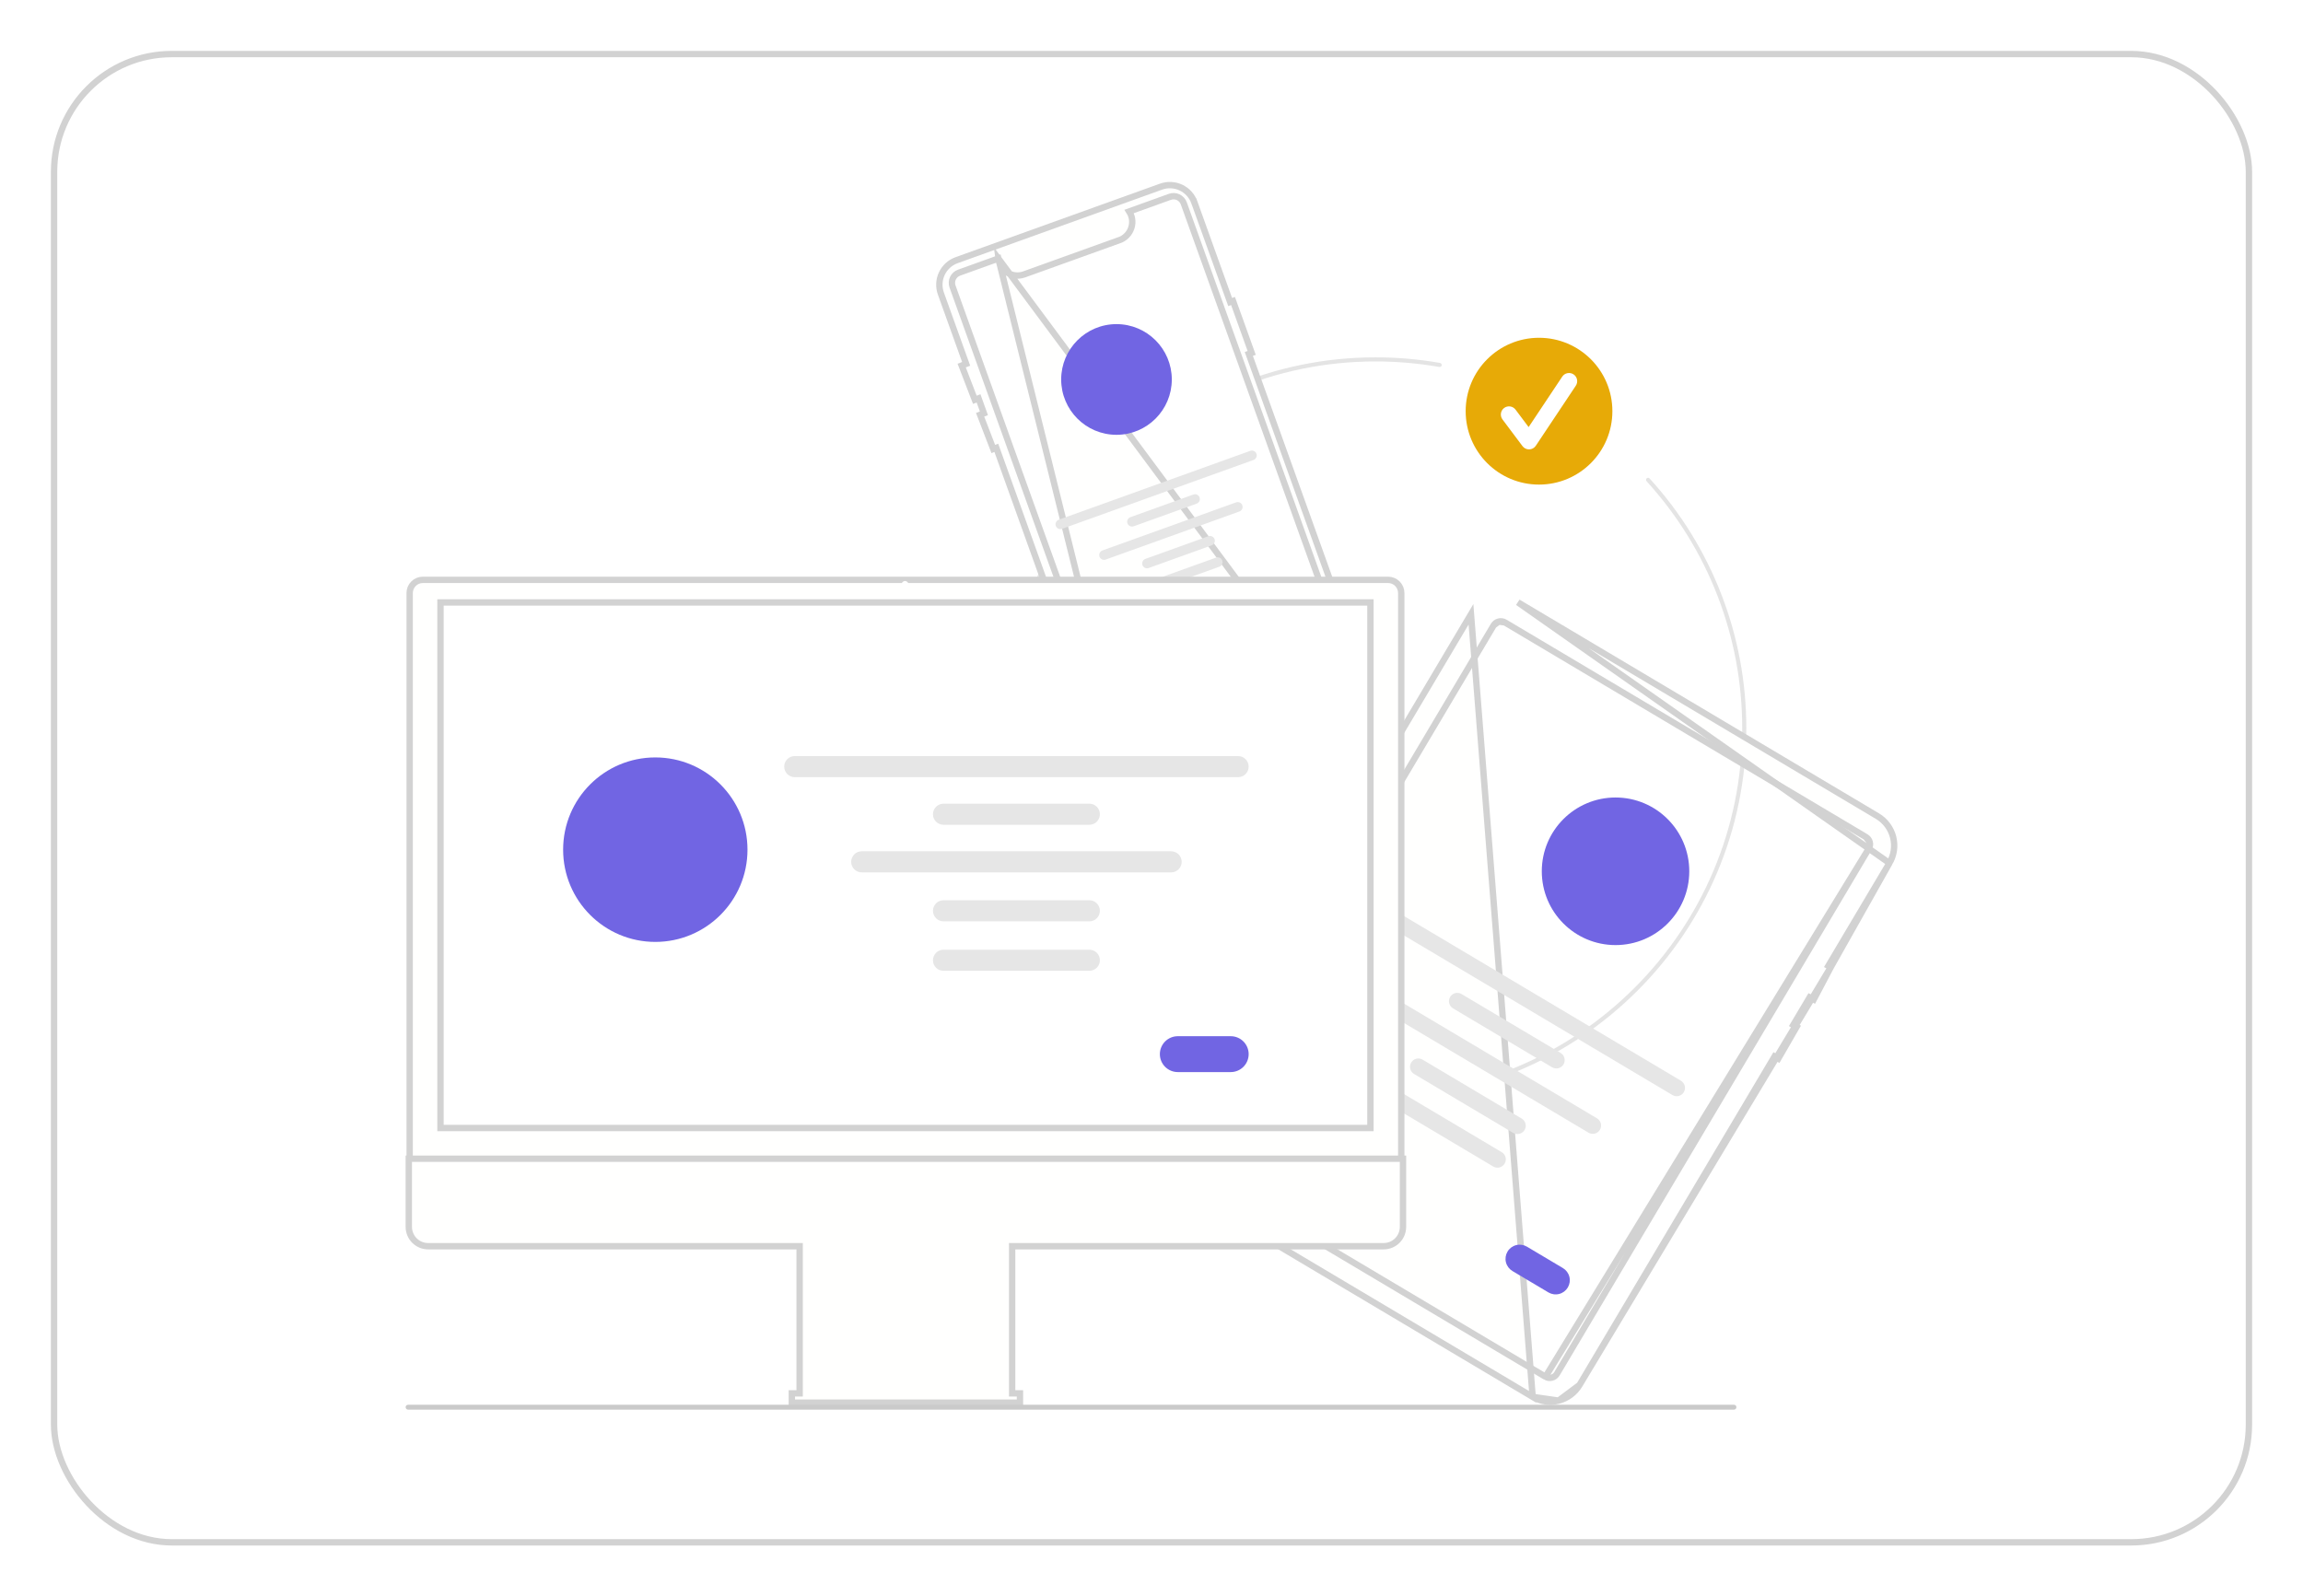 <svg width="362" height="251" viewBox="0 0 362 251" fill="none" xmlns="http://www.w3.org/2000/svg">
<g filter="url(#filter0_d_320_2447)">
<rect x="8" y="5" width="346" height="235" rx="19" fill="white"/>
<g clip-path="url(#clip0_320_2447)">
<rect width="234.486" height="193.036" transform="translate(63.757 25.601)" fill="white"/>
<path d="M216.217 169.855C184.082 169.855 157.938 143.686 157.938 111.52C157.938 79.354 184.082 53.185 216.217 53.185C219.614 53.184 223.005 53.478 226.352 54.064C226.394 54.071 226.433 54.087 226.469 54.109C226.505 54.132 226.536 54.161 226.56 54.196C226.585 54.231 226.602 54.27 226.611 54.311C226.621 54.352 226.622 54.395 226.614 54.437C226.607 54.479 226.591 54.519 226.569 54.554C226.546 54.59 226.516 54.621 226.482 54.645C226.447 54.67 226.408 54.687 226.366 54.696C226.325 54.705 226.282 54.706 226.241 54.699C222.931 54.12 219.577 53.829 216.217 53.829C184.437 53.829 158.582 79.709 158.582 111.52C158.582 143.331 184.437 169.211 216.217 169.211C247.997 169.211 273.852 143.331 273.852 111.52C273.866 97.142 268.502 83.279 258.817 72.661C258.76 72.598 258.73 72.515 258.734 72.43C258.739 72.345 258.776 72.265 258.839 72.207C258.902 72.15 258.985 72.12 259.07 72.124C259.155 72.127 259.235 72.165 259.293 72.227C269.087 82.964 274.51 96.981 274.496 111.52C274.496 143.686 248.352 169.855 216.217 169.855Z" fill="#E4E4E4"/>
<path d="M241.913 73.192C248.282 73.192 253.444 68.024 253.444 61.65C253.444 55.276 248.282 50.108 241.913 50.108C235.545 50.108 230.383 55.276 230.383 61.65C230.383 68.024 235.545 73.192 241.913 73.192Z" fill="#E7AA07"/>
<path d="M240.34 67.657C240.141 67.657 239.945 67.611 239.767 67.521C239.589 67.432 239.434 67.303 239.314 67.143L236.169 62.945C236.068 62.81 235.994 62.657 235.952 62.493C235.911 62.33 235.901 62.16 235.925 61.993C235.949 61.826 236.005 61.666 236.091 61.52C236.177 61.375 236.291 61.249 236.425 61.148C236.56 61.046 236.713 60.973 236.877 60.931C237.04 60.889 237.21 60.88 237.376 60.904C237.543 60.928 237.703 60.984 237.848 61.07C237.993 61.156 238.12 61.27 238.221 61.404L240.279 64.151L245.565 56.215C245.754 55.932 246.047 55.737 246.38 55.671C246.713 55.605 247.059 55.673 247.341 55.862C247.624 56.05 247.82 56.343 247.887 56.676C247.954 57.01 247.887 57.356 247.699 57.639L241.408 67.085C241.294 67.256 241.141 67.397 240.961 67.496C240.782 67.596 240.581 67.651 240.376 67.656C240.364 67.657 240.352 67.657 240.34 67.657Z" fill="white"/>
<path d="M156.607 67.413L156.132 67.597L154.061 62.214L154.202 62.16L154.657 61.984L154.492 61.524L153.988 60.119L153.815 59.638L153.337 59.822L153.234 59.862L151.163 54.479L151.409 54.384L151.865 54.208L151.7 53.748L147.893 43.148C147.893 43.148 147.893 43.148 147.893 43.148C147.712 42.642 147.631 42.105 147.657 41.568C147.682 41.031 147.814 40.504 148.043 40.018C148.272 39.531 148.594 39.095 148.991 38.733C149.389 38.372 149.854 38.092 150.359 37.91L150.359 37.91L182.504 26.345C183.009 26.163 183.545 26.082 184.082 26.108C184.618 26.133 185.144 26.265 185.63 26.494C186.116 26.723 186.552 27.046 186.913 27.443C187.275 27.841 187.554 28.306 187.736 28.812L188.206 28.643L187.736 28.812L193.195 44.015L193.365 44.486L193.815 44.324L196.748 52.489L196.297 52.651L196.466 53.122L214.247 102.636C214.612 103.658 214.558 104.784 214.096 105.766C213.633 106.748 212.801 107.506 211.781 107.875C211.781 107.875 211.781 107.875 211.78 107.875L179.637 119.44L179.636 119.441C179.131 119.623 178.594 119.705 178.058 119.679C177.521 119.654 176.995 119.523 176.509 119.294C176.022 119.065 175.586 118.742 175.225 118.344C174.864 117.945 174.585 117.479 174.405 116.973L174.404 116.972L156.78 67.895L156.607 67.413Z" fill="#FFFFFE" stroke="#D2D2D2"/>
<path d="M156.931 37.648C156.97 37.978 157.063 38.3 157.207 38.601C157.423 39.05 157.745 39.439 158.146 39.734C158.547 40.029 159.014 40.221 159.507 40.293C160 40.365 160.502 40.314 160.971 40.146L160.971 40.146L176.149 34.685L176.169 34.677L176.189 34.669C176.626 34.468 177.011 34.167 177.311 33.79C177.61 33.413 177.817 32.971 177.915 32.499C178.011 32.034 177.997 31.552 177.872 31.093C177.79 30.793 177.663 30.509 177.496 30.249L183.899 27.945C183.899 27.945 183.9 27.945 183.9 27.945C184.324 27.793 184.791 27.816 185.198 28.008C185.606 28.2 185.921 28.547 186.074 28.971C186.074 28.971 186.074 28.971 186.074 28.971L211.634 100.147C212.111 101.481 212.04 102.949 211.437 104.231C210.834 105.512 209.748 106.501 208.417 106.982L156.931 37.648ZM156.931 37.648L150.751 39.872C150.327 40.024 149.981 40.339 149.789 40.748C149.597 41.156 149.574 41.624 149.727 42.049L176.517 116.651L156.931 37.648ZM208.417 106.982L178.691 117.677L178.691 117.678C178.506 117.744 178.312 117.778 178.116 117.779C177.766 117.778 177.425 117.669 177.139 117.468C176.853 117.266 176.636 116.981 176.517 116.652L208.417 106.982Z" fill="white" stroke="#D2D2D2"/>
<path d="M175.496 65.365C180.298 65.365 184.19 61.468 184.19 56.663C184.19 51.857 180.298 47.961 175.496 47.961C170.695 47.961 166.803 51.857 166.803 56.663C166.803 61.468 170.695 65.365 175.496 65.365Z" fill="#7165E3"/>
<path d="M197.039 69.317L166.933 80.149C166.839 80.183 166.739 80.199 166.639 80.194C166.539 80.189 166.441 80.165 166.351 80.123C166.26 80.08 166.179 80.02 166.111 79.946C166.044 79.872 165.992 79.785 165.958 79.691C165.924 79.597 165.91 79.497 165.914 79.397C165.919 79.297 165.944 79.199 165.986 79.109C166.029 79.018 166.089 78.937 166.163 78.87C166.237 78.802 166.324 78.751 166.418 78.717L196.525 67.885C196.714 67.817 196.923 67.827 197.105 67.913C197.287 67.999 197.427 68.154 197.496 68.344C197.564 68.534 197.554 68.743 197.468 68.925C197.383 69.108 197.228 69.249 197.039 69.317Z" fill="#E6E6E6"/>
<path d="M188.098 76.185L178.196 79.748C178.102 79.782 178.002 79.797 177.902 79.793C177.802 79.788 177.704 79.764 177.614 79.721C177.523 79.679 177.442 79.619 177.375 79.545C177.307 79.471 177.255 79.384 177.221 79.29C177.188 79.196 177.173 79.096 177.177 78.996C177.182 78.896 177.207 78.798 177.249 78.707C177.292 78.617 177.352 78.536 177.426 78.469C177.5 78.401 177.587 78.349 177.681 78.316L187.584 74.753C187.774 74.684 187.983 74.694 188.165 74.78C188.348 74.866 188.489 75.022 188.557 75.212C188.625 75.401 188.615 75.611 188.529 75.793C188.443 75.976 188.288 76.117 188.098 76.185Z" fill="#E6E6E6"/>
<path d="M190.454 82.744L180.551 86.307C180.457 86.341 180.357 86.356 180.258 86.351C180.158 86.347 180.06 86.322 179.97 86.28C179.879 86.237 179.798 86.177 179.731 86.103C179.664 86.029 179.612 85.943 179.578 85.849C179.544 85.754 179.529 85.655 179.534 85.555C179.539 85.455 179.563 85.357 179.606 85.266C179.648 85.176 179.708 85.095 179.782 85.028C179.856 84.96 179.943 84.909 180.037 84.875L189.939 81.312C190.129 81.243 190.338 81.253 190.521 81.339C190.703 81.425 190.844 81.581 190.912 81.77C190.98 81.96 190.97 82.17 190.885 82.352C190.799 82.535 190.644 82.676 190.454 82.744Z" fill="#E6E6E6"/>
<path d="M191.66 86.104L181.758 89.667C181.664 89.701 181.564 89.716 181.464 89.712C181.364 89.707 181.266 89.683 181.175 89.64C181.085 89.597 181.003 89.537 180.936 89.463C180.869 89.389 180.817 89.303 180.783 89.209C180.749 89.114 180.734 89.014 180.739 88.914C180.744 88.814 180.768 88.716 180.811 88.626C180.854 88.535 180.914 88.454 180.988 88.387C181.062 88.32 181.149 88.268 181.243 88.234L191.146 84.671C191.24 84.637 191.34 84.622 191.44 84.626C191.54 84.631 191.638 84.655 191.728 84.698C191.819 84.74 191.9 84.8 191.967 84.874C192.034 84.948 192.087 85.035 192.12 85.129C192.154 85.224 192.169 85.323 192.164 85.424C192.159 85.523 192.135 85.621 192.092 85.712C192.05 85.802 191.989 85.884 191.915 85.951C191.841 86.018 191.755 86.07 191.66 86.104Z" fill="#E6E6E6"/>
<path d="M194.814 77.421L173.803 84.98C173.709 85.014 173.609 85.029 173.509 85.025C173.409 85.02 173.311 84.996 173.221 84.953C173.13 84.911 173.049 84.851 172.982 84.777C172.915 84.703 172.862 84.616 172.829 84.522C172.795 84.428 172.78 84.328 172.785 84.228C172.79 84.128 172.814 84.03 172.857 83.939C172.899 83.849 172.96 83.767 173.034 83.7C173.108 83.633 173.194 83.581 173.289 83.547L194.299 75.988C194.393 75.954 194.493 75.939 194.593 75.943C194.693 75.948 194.791 75.972 194.881 76.015C194.972 76.057 195.053 76.117 195.12 76.191C195.188 76.265 195.24 76.352 195.274 76.446C195.307 76.54 195.322 76.64 195.317 76.74C195.313 76.84 195.288 76.938 195.245 77.029C195.203 77.119 195.143 77.201 195.068 77.268C194.994 77.335 194.908 77.387 194.814 77.421Z" fill="#E6E6E6"/>
<path d="M190.581 94.259L186.986 95.552C186.663 95.668 186.308 95.651 185.998 95.505C185.688 95.359 185.448 95.095 185.332 94.772C185.216 94.449 185.233 94.093 185.379 93.783C185.525 93.472 185.788 93.233 186.111 93.116L189.707 91.823C190.029 91.707 190.385 91.724 190.695 91.87C191.005 92.017 191.244 92.28 191.36 92.603C191.476 92.926 191.459 93.282 191.313 93.592C191.167 93.903 190.904 94.142 190.581 94.259Z" fill="#7165E3"/>
<path d="M162.247 37.182C162.523 37.182 162.747 36.958 162.747 36.681C162.747 36.405 162.523 36.181 162.247 36.181C161.97 36.181 161.746 36.405 161.746 36.681C161.746 36.958 161.97 37.182 162.247 37.182Z" fill="white"/>
<path d="M268.466 176.234C268.923 174.489 270.02 172.98 271.539 172.009C271.69 171.913 271.533 171.684 271.383 171.78C269.804 172.794 268.665 174.366 268.193 176.184C268.148 176.357 268.421 176.407 268.466 176.234Z" fill="white"/>
<path d="M287.781 149.049L287.404 148.85L287.672 148.398L296.99 132.703L287.781 149.049ZM287.781 149.049L285.092 154.152L284.878 154.038L284.457 153.815L284.214 154.225L282.14 157.715L281.881 158.151L282.321 158.404L282.402 158.451L279.521 163.443L279.369 163.355L278.941 163.108L278.689 163.533L248.284 214.751L287.781 149.049ZM231.218 93.584L182.512 175.633C181.785 176.861 181.574 178.327 181.926 179.711C182.278 181.095 183.164 182.282 184.389 183.012L240.913 216.63L231.218 93.584ZM231.218 93.584C231.218 93.584 231.219 93.583 231.219 93.583L231.218 93.584ZM244.986 217.217C246.368 216.865 247.554 215.978 248.284 214.752L244.986 217.217ZM244.986 217.217C243.605 217.569 242.14 217.358 240.913 216.63L244.986 217.217ZM238.59 91.705L295.113 125.323C295.113 125.323 295.113 125.323 295.113 125.323C296.338 126.054 297.223 127.241 297.575 128.624C297.927 130.008 297.717 131.474 296.99 132.702L238.59 91.705Z" fill="#FFFFFE" stroke="#D2D2D2"/>
<path d="M186.205 179.727L242.927 213.463L186.205 179.727ZM186.205 179.727C185.906 179.548 185.689 179.259 185.604 178.921C185.518 178.583 185.569 178.225 185.746 177.926L186.205 179.727ZM235.58 94.729C235.244 94.815 234.954 95.031 234.776 95.33L235.58 94.729ZM235.58 94.729C235.918 94.643 236.275 94.695 236.574 94.872M235.58 94.729L236.574 94.872M236.574 94.872L293.297 128.608L236.574 94.872ZM293.898 129.414C293.812 129.076 293.596 128.787 293.297 128.609L293.898 129.414ZM293.898 129.414C293.984 129.752 293.932 130.11 293.755 130.409M293.898 129.414L293.755 130.409M293.755 130.409L293.755 130.41M293.755 130.409L293.755 130.41M293.755 130.41L244.726 213.004C244.547 213.304 244.258 213.52 243.921 213.606C243.584 213.692 243.227 213.64 242.928 213.463L293.755 130.41ZM185.747 177.925L234.776 95.331L185.747 177.925Z" fill="#FFFFFE" stroke="#D2D2D2"/>
<path d="M265.972 110.005C266.248 110.005 266.472 109.781 266.472 109.505C266.472 109.228 266.248 109.004 265.972 109.004C265.696 109.004 265.472 109.228 265.472 109.505C265.472 109.781 265.696 110.005 265.972 110.005Z" fill="white"/>
<path d="M262.878 169.171L215.528 141.01C215.379 140.922 215.249 140.806 215.146 140.668C215.042 140.53 214.967 140.373 214.924 140.206C214.881 140.039 214.872 139.865 214.896 139.695C214.921 139.524 214.979 139.36 215.067 139.211C215.155 139.063 215.271 138.933 215.409 138.83C215.547 138.727 215.705 138.652 215.872 138.61C216.039 138.568 216.213 138.559 216.383 138.584C216.554 138.609 216.717 138.668 216.865 138.757L264.215 166.918C264.364 167.006 264.493 167.122 264.597 167.26C264.701 167.398 264.776 167.555 264.819 167.722C264.862 167.889 264.871 168.063 264.847 168.234C264.822 168.404 264.764 168.569 264.676 168.717C264.588 168.865 264.472 168.995 264.334 169.098C264.195 169.201 264.038 169.276 263.871 169.318C263.704 169.36 263.53 169.369 263.36 169.344C263.189 169.319 263.025 169.26 262.878 169.171Z" fill="#E6E6E6"/>
<path d="M243.971 164.808L228.397 155.545C228.249 155.457 228.12 155.34 228.017 155.203C227.914 155.065 227.839 154.908 227.796 154.741C227.754 154.574 227.745 154.401 227.769 154.231C227.794 154.06 227.852 153.896 227.94 153.748C228.027 153.6 228.143 153.471 228.281 153.368C228.419 153.265 228.576 153.19 228.742 153.148C228.909 153.105 229.082 153.096 229.252 153.121C229.423 153.145 229.586 153.203 229.734 153.291L245.309 162.554C245.457 162.642 245.586 162.759 245.689 162.896C245.792 163.034 245.866 163.191 245.909 163.358C245.951 163.525 245.96 163.698 245.936 163.868C245.911 164.039 245.853 164.203 245.766 164.351C245.678 164.498 245.562 164.628 245.424 164.731C245.286 164.834 245.13 164.909 244.963 164.951C244.796 164.994 244.623 165.003 244.453 164.978C244.283 164.954 244.119 164.896 243.971 164.808Z" fill="#E6E6E6"/>
<path d="M237.848 175.123L222.273 165.86C221.975 165.683 221.759 165.394 221.673 165.057C221.588 164.72 221.639 164.363 221.817 164.064C221.994 163.766 222.283 163.55 222.619 163.464C222.955 163.378 223.312 163.43 223.611 163.607L239.185 172.87C239.333 172.958 239.462 173.074 239.565 173.212C239.668 173.35 239.743 173.507 239.785 173.673C239.828 173.84 239.837 174.014 239.812 174.184C239.788 174.354 239.73 174.518 239.642 174.666C239.554 174.814 239.438 174.943 239.3 175.046C239.163 175.149 239.006 175.224 238.84 175.267C238.673 175.309 238.5 175.318 238.329 175.294C238.159 175.269 237.996 175.211 237.848 175.123Z" fill="#E6E6E6"/>
<path d="M234.711 180.407L219.137 171.144C218.988 171.056 218.859 170.94 218.756 170.802C218.652 170.664 218.577 170.507 218.534 170.34C218.492 170.173 218.482 170 218.507 169.829C218.531 169.658 218.589 169.494 218.677 169.346C218.765 169.198 218.881 169.069 219.019 168.965C219.157 168.862 219.314 168.788 219.481 168.745C219.648 168.703 219.822 168.694 219.992 168.719C220.163 168.744 220.326 168.802 220.474 168.891L236.049 178.154C236.197 178.241 236.327 178.357 236.431 178.495C236.534 178.633 236.61 178.79 236.653 178.957C236.696 179.124 236.705 179.298 236.681 179.469C236.656 179.64 236.598 179.804 236.51 179.952C236.422 180.101 236.306 180.23 236.167 180.333C236.029 180.436 235.872 180.511 235.705 180.554C235.538 180.596 235.364 180.605 235.194 180.579C235.023 180.554 234.859 180.496 234.711 180.407Z" fill="#E6E6E6"/>
<path d="M249.687 175.088L216.643 155.435C216.346 155.257 216.132 154.968 216.047 154.632C215.962 154.296 216.014 153.94 216.191 153.642C216.368 153.344 216.655 153.128 216.991 153.042C217.326 152.956 217.682 153.006 217.98 153.182L251.025 172.835C251.173 172.923 251.303 173.039 251.407 173.177C251.51 173.314 251.586 173.471 251.629 173.639C251.671 173.806 251.681 173.98 251.656 174.15C251.632 174.321 251.574 174.485 251.486 174.634C251.398 174.782 251.282 174.912 251.143 175.015C251.005 175.118 250.848 175.193 250.681 175.235C250.514 175.277 250.34 175.286 250.17 175.261C249.999 175.236 249.835 175.177 249.687 175.088Z" fill="#E6E6E6"/>
<path d="M243.389 200.205L237.734 196.842C237.227 196.54 236.861 196.048 236.715 195.476C236.57 194.903 236.658 194.297 236.959 193.789C237.261 193.281 237.751 192.914 238.323 192.768C238.894 192.622 239.501 192.709 240.008 193.01L245.663 196.374C246.171 196.676 246.538 197.167 246.684 197.74C246.829 198.313 246.742 198.92 246.44 199.428C246.138 199.936 245.648 200.303 245.075 200.449C244.503 200.595 243.897 200.507 243.389 200.205Z" fill="#7165E3"/>
<path d="M253.94 145.595C260.342 145.595 265.531 140.401 265.531 133.993C265.531 127.585 260.342 122.39 253.94 122.39C247.538 122.39 242.349 127.585 242.349 133.993C242.349 140.401 247.538 145.595 253.94 145.595Z" fill="#7165E3"/>
<path d="M220.258 90.24V180.642H64.394V90.24C64.394 89.691 64.612 89.165 65 88.777C65.388 88.389 65.913 88.171 66.461 88.17H218.191C218.739 88.171 219.264 88.389 219.652 88.777C220.04 89.165 220.258 89.691 220.258 90.24Z" fill="#FFFFFE" stroke="#D2D2D2"/>
<path d="M69.24 91.723H215.412V174.356H69.24V91.723Z" fill="white" stroke="#D2D2D2"/>
<path d="M125.692 193.441V192.941H125.192H67.295C66.896 192.941 66.501 192.862 66.133 192.709C65.764 192.556 65.429 192.332 65.147 192.05C64.865 191.768 64.641 191.432 64.489 191.063C64.336 190.694 64.257 190.299 64.257 189.899V179.182L220.531 179.182V189.899C220.531 190.299 220.453 190.694 220.3 191.063C220.147 191.432 219.924 191.768 219.641 192.05C219.359 192.332 219.024 192.556 218.656 192.709C218.287 192.862 217.892 192.941 217.494 192.941H159.596H159.096V193.441V215.578V216.078H159.596H160.325V217.538H124.464V216.078H125.192H125.692V215.578V193.441Z" fill="#FFFFFE" stroke="#D2D2D2"/>
<path d="M194.616 119.193H124.921C124.482 119.193 124.06 119.018 123.75 118.707C123.439 118.396 123.265 117.975 123.265 117.535C123.265 117.095 123.439 116.673 123.75 116.362C124.06 116.051 124.482 115.877 124.921 115.877H194.616C195.055 115.877 195.477 116.051 195.787 116.362C196.098 116.673 196.272 117.095 196.272 117.535C196.272 117.975 196.098 118.396 195.787 118.707C195.477 119.018 195.055 119.193 194.616 119.193Z" fill="#E6E6E6"/>
<path d="M171.231 126.679H148.306C147.867 126.679 147.445 126.504 147.135 126.193C146.824 125.882 146.65 125.46 146.65 125.02C146.65 124.58 146.824 124.159 147.135 123.848C147.445 123.537 147.867 123.362 148.306 123.362H171.231C171.67 123.362 172.092 123.537 172.402 123.848C172.713 124.159 172.887 124.58 172.887 125.02C172.887 125.46 172.713 125.882 172.402 126.193C172.092 126.504 171.67 126.679 171.231 126.679Z" fill="#E6E6E6"/>
<path d="M171.231 141.862H148.306C147.867 141.862 147.445 141.688 147.135 141.377C146.824 141.066 146.65 140.644 146.65 140.204C146.65 139.764 146.824 139.342 147.135 139.031C147.445 138.72 147.867 138.546 148.306 138.546H171.231C171.67 138.546 172.092 138.72 172.402 139.031C172.713 139.342 172.887 139.764 172.887 140.204C172.887 140.644 172.713 141.066 172.402 141.377C172.092 141.688 171.67 141.862 171.231 141.862Z" fill="#E6E6E6"/>
<path d="M171.231 149.639H148.306C148.089 149.639 147.873 149.596 147.672 149.513C147.471 149.43 147.289 149.307 147.135 149.153C146.981 149 146.859 148.817 146.776 148.616C146.692 148.414 146.65 148.199 146.65 147.981C146.65 147.763 146.692 147.548 146.776 147.346C146.859 147.145 146.981 146.962 147.135 146.808C147.289 146.654 147.471 146.532 147.672 146.449C147.873 146.366 148.089 146.323 148.306 146.323H171.231C171.448 146.323 171.664 146.366 171.865 146.449C172.066 146.532 172.248 146.654 172.402 146.808C172.556 146.962 172.678 147.145 172.761 147.346C172.844 147.548 172.887 147.763 172.887 147.981C172.887 148.199 172.844 148.414 172.761 148.616C172.678 148.817 172.556 149 172.402 149.153C172.248 149.307 172.066 149.43 171.865 149.513C171.664 149.596 171.448 149.639 171.231 149.639Z" fill="#E6E6E6"/>
<path d="M184.088 134.164H135.449C135.01 134.164 134.589 133.989 134.278 133.678C133.967 133.367 133.793 132.945 133.793 132.506C133.793 132.066 133.967 131.644 134.278 131.333C134.589 131.022 135.01 130.847 135.449 130.847H184.088C184.527 130.847 184.948 131.022 185.259 131.333C185.57 131.644 185.744 132.066 185.744 132.506C185.744 132.945 185.57 133.367 185.259 133.678C184.948 133.989 184.527 134.164 184.088 134.164Z" fill="#E6E6E6"/>
<path d="M193.456 165.562H185.132C184.385 165.562 183.668 165.265 183.14 164.736C182.612 164.207 182.315 163.49 182.315 162.742C182.315 161.994 182.612 161.277 183.14 160.748C183.668 160.22 184.385 159.922 185.132 159.922H193.456C194.203 159.922 194.919 160.22 195.448 160.748C195.976 161.277 196.273 161.994 196.273 162.742C196.273 163.49 195.976 164.207 195.448 164.736C194.919 165.265 194.203 165.562 193.456 165.562Z" fill="#7165E3"/>
<path d="M103.005 145.096C111.007 145.096 117.495 138.603 117.495 130.593C117.495 122.583 111.007 116.09 103.005 116.09C95.003 116.09 88.516 122.583 88.516 130.593C88.516 138.603 95.003 145.096 103.005 145.096Z" fill="#7165E3"/>
<path d="M272.559 218.636H64.141C64.039 218.636 63.942 218.596 63.87 218.524C63.798 218.452 63.758 218.354 63.758 218.253C63.758 218.151 63.798 218.054 63.87 217.982C63.942 217.91 64.039 217.869 64.141 217.869H272.559C272.661 217.869 272.758 217.91 272.829 217.982C272.901 218.054 272.941 218.151 272.941 218.253C272.941 218.354 272.901 218.452 272.829 218.524C272.758 218.596 272.661 218.636 272.559 218.636Z" fill="#CACACA"/>
<path d="M142.258 89.447C142.559 89.447 142.804 89.202 142.804 88.9C142.804 88.598 142.559 88.353 142.258 88.353C141.956 88.353 141.712 88.598 141.712 88.9C141.712 89.202 141.956 89.447 142.258 89.447Z" fill="white"/>
</g>
<rect x="8.5" y="5.5" width="345" height="234" rx="18.5" stroke="#D2D2D2"/>
</g>
<defs>
<filter id="filter0_d_320_2447" x="0" y="0" width="362" height="251" filterUnits="userSpaceOnUse" color-interpolation-filters="sRGB">
<feFlood flood-opacity="0" result="BackgroundImageFix"/>
<feColorMatrix in="SourceAlpha" type="matrix" values="0 0 0 0 0 0 0 0 0 0 0 0 0 0 0 0 0 0 127 0" result="hardAlpha"/>
<feOffset dy="3"/>
<feGaussianBlur stdDeviation="4"/>
<feComposite in2="hardAlpha" operator="out"/>
<feColorMatrix type="matrix" values="0 0 0 0 0.655 0 0 0 0 0.655 0 0 0 0 0.655 0 0 0 0.25 0"/>
<feBlend mode="normal" in2="BackgroundImageFix" result="effect1_dropShadow_320_2447"/>
<feBlend mode="normal" in="SourceGraphic" in2="effect1_dropShadow_320_2447" result="shape"/>
</filter>
<clipPath id="clip0_320_2447">
<rect width="234.486" height="193.036" fill="white" transform="translate(63.757 25.601)"/>
</clipPath>
</defs>
</svg>
